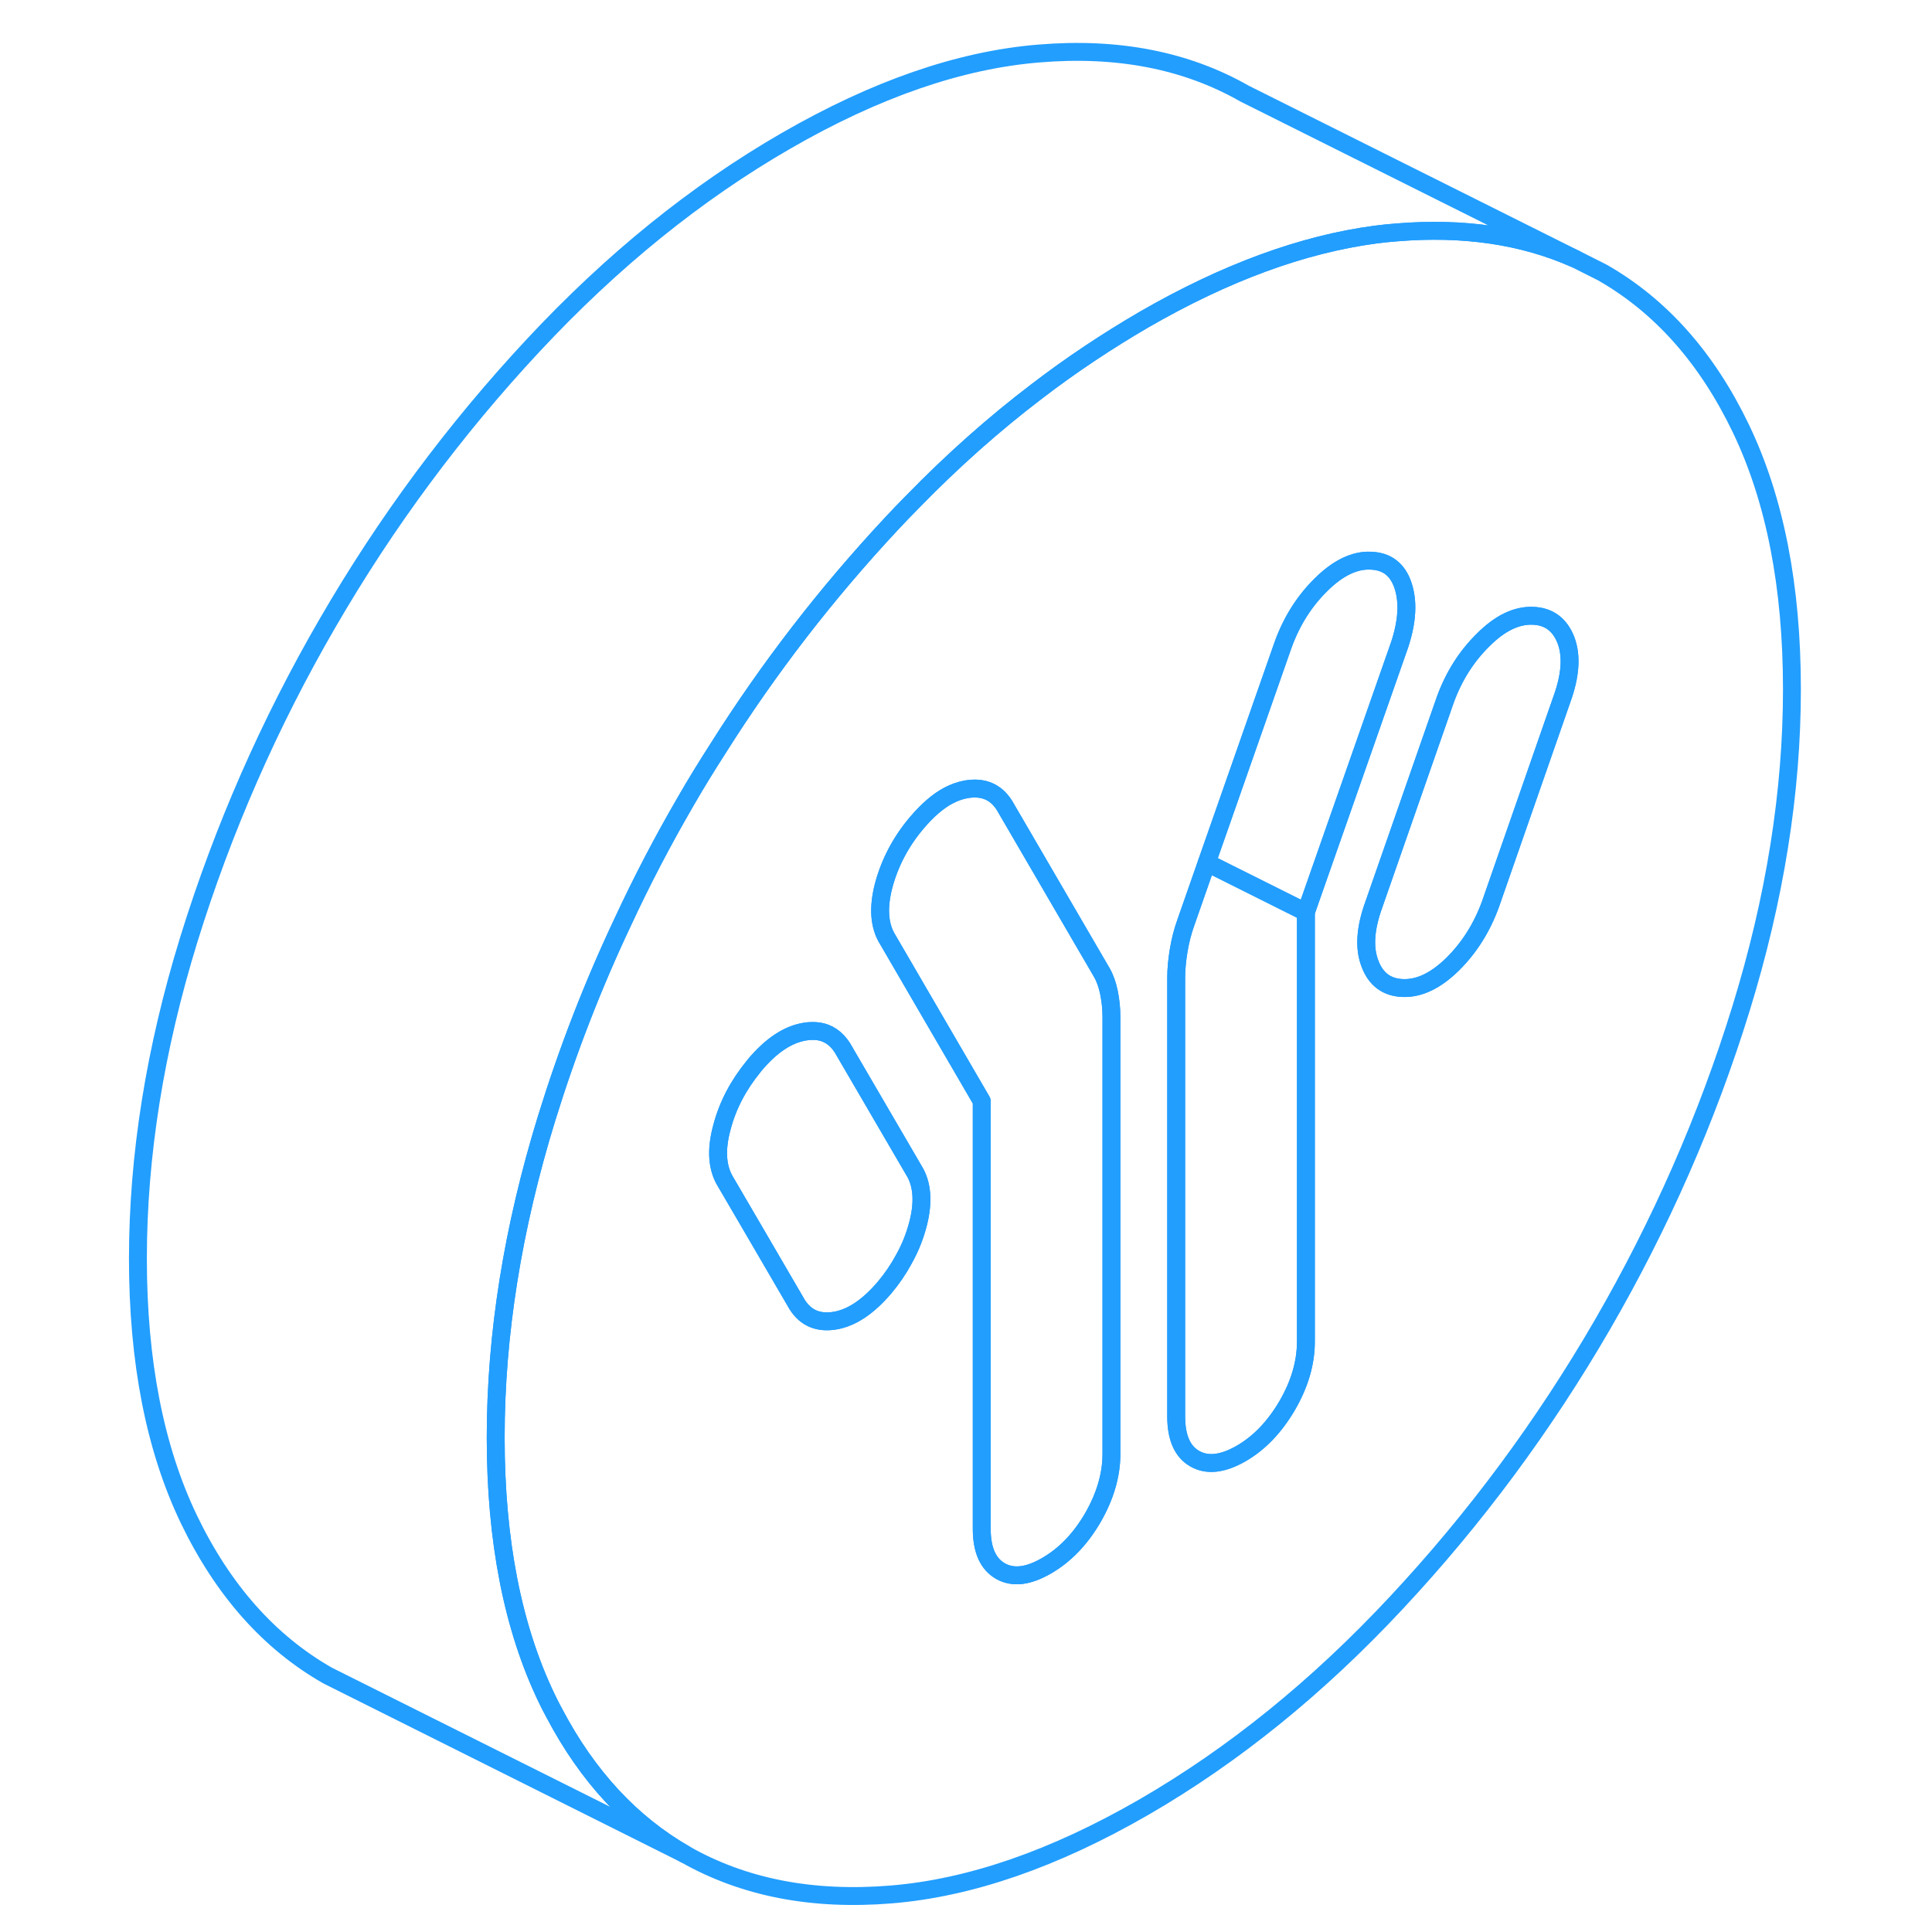 <svg width="48" height="48" viewBox="0 0 98 108" fill="none" xmlns="http://www.w3.org/2000/svg" stroke-width="1px" stroke-linecap="round" stroke-linejoin="round"><path d="M92.32 23.962C90.42 20.002 87.83 17.092 84.57 15.232L83.04 14.462C80.13 13.172 76.81 12.682 73.07 12.992C72.68 13.022 72.29 13.062 71.9 13.112C67.83 13.652 63.51 15.232 58.94 17.872C56.9 19.062 54.89 20.392 52.95 21.882C50.57 23.692 48.26 25.742 46.03 28.032C45.62 28.442 45.21 28.872 44.81 29.302C41.19 33.182 37.96 37.362 35.13 41.852C34.5 42.832 33.89 43.822 33.31 44.832C32.05 47.002 30.89 49.222 29.84 51.482C28.15 55.052 26.73 58.722 25.56 62.502C23.66 68.662 22.71 74.612 22.71 80.362C22.71 86.112 23.66 90.972 25.56 94.932C25.7 95.222 25.84 95.502 25.99 95.772C27.85 99.302 30.29 101.932 33.31 103.662C36.57 105.512 40.4 106.262 44.81 105.902C49.22 105.542 53.93 103.912 58.94 101.022C63.95 98.123 68.66 94.312 73.07 89.582C77.48 84.862 81.31 79.682 84.57 74.062C87.83 68.432 90.42 62.542 92.32 56.392C94.22 50.232 95.17 44.282 95.17 38.532C95.17 32.782 94.22 27.922 92.32 23.962ZM46.31 68.452C46.13 69.132 45.87 69.782 45.52 70.402C45.23 70.942 44.87 71.472 44.45 71.972C43.54 73.042 42.62 73.662 41.69 73.822C40.75 73.982 40.04 73.682 39.56 72.922L37.13 68.752L35.57 66.082C35.09 65.312 35.01 64.302 35.35 63.042C35.67 61.802 36.27 60.662 37.13 59.612C37.15 59.582 37.18 59.553 37.2 59.523C38.11 58.443 39.03 57.832 39.97 57.672C40.25 57.622 40.51 57.622 40.75 57.652C41.3 57.732 41.75 58.042 42.09 58.572L46.08 65.412C46.56 66.172 46.64 67.192 46.31 68.452ZM57.13 81.282C57.13 82.453 56.78 83.642 56.09 84.842C55.39 86.042 54.53 86.933 53.51 87.522C52.48 88.123 51.62 88.222 50.92 87.822C50.23 87.422 49.88 86.642 49.88 85.462V61.552L48 58.322L44.63 52.532C44.15 51.773 44.07 50.762 44.4 49.492C44.74 48.232 45.35 47.052 46.26 45.982C46.84 45.302 47.41 44.802 48 44.482C48.34 44.302 48.68 44.182 49.02 44.122C49.96 43.962 50.67 44.263 51.15 45.023L56.59 54.362C56.77 54.672 56.9 55.042 56.99 55.472C57.08 55.912 57.13 56.372 57.13 56.852V81.282ZM68 75.002C68 76.182 67.65 77.372 66.96 78.562C66.26 79.762 65.4 80.662 64.38 81.252C63.35 81.842 62.49 81.942 61.79 81.542C61.1 81.152 60.75 80.362 60.75 79.182V54.662C60.75 54.172 60.8 53.662 60.89 53.122C60.98 52.582 61.11 52.062 61.3 51.542L62.46 48.222L66.73 36.032C67.21 34.712 67.92 33.592 68.86 32.672C69.79 31.752 70.72 31.302 71.62 31.342C72.53 31.372 73.13 31.832 73.43 32.732C73.73 33.632 73.67 34.722 73.25 36.013L68 50.992V75.002ZM82.31 39.092L78.32 50.542C77.84 51.862 77.13 52.982 76.2 53.902C75.26 54.822 74.34 55.262 73.43 55.232C72.53 55.202 71.91 54.752 71.58 53.862C71.24 52.982 71.32 51.882 71.8 50.562L75.79 39.122C76.27 37.802 76.98 36.682 77.92 35.763C78.85 34.833 79.77 34.392 80.68 34.422C81.58 34.452 82.2 34.912 82.54 35.792C82.87 36.672 82.79 37.772 82.31 39.092Z" stroke="#229EFF" stroke-linejoin="round"/><path d="M46.31 68.452C46.13 69.132 45.87 69.782 45.52 70.402C45.23 70.942 44.87 71.472 44.45 71.972C43.541 73.042 42.62 73.662 41.691 73.822C40.751 73.982 40.04 73.682 39.56 72.922L37.13 68.752L35.57 66.082C35.09 65.312 35.01 64.302 35.35 63.042C35.67 61.802 36.27 60.662 37.13 59.612C37.15 59.582 37.181 59.552 37.2 59.522C38.111 58.442 39.031 57.832 39.971 57.672C40.251 57.622 40.511 57.622 40.751 57.652C41.3 57.732 41.75 58.042 42.09 58.572L46.08 65.412C46.56 66.172 46.64 67.192 46.31 68.452Z" stroke="#229EFF" stroke-linejoin="round"/><path d="M82.31 39.092L78.32 50.542C77.84 51.862 77.13 52.982 76.2 53.902C75.26 54.822 74.34 55.262 73.43 55.232C72.53 55.202 71.91 54.752 71.58 53.862C71.24 52.982 71.32 51.882 71.8 50.562L75.79 39.122C76.27 37.802 76.98 36.682 77.92 35.762C78.85 34.832 79.77 34.392 80.68 34.422C81.58 34.452 82.2 34.912 82.54 35.792C82.87 36.672 82.79 37.772 82.31 39.092Z" stroke="#229EFF" stroke-linejoin="round"/><path d="M73.25 36.013L68 50.992L62.46 48.222L66.73 36.032C67.21 34.712 67.92 33.592 68.86 32.672C69.79 31.752 70.72 31.302 71.62 31.342C72.53 31.372 73.13 31.832 73.43 32.732C73.73 33.632 73.67 34.722 73.25 36.013Z" stroke="#229EFF" stroke-linejoin="round"/><path d="M68 50.993V75.003C68 76.183 67.65 77.373 66.96 78.562C66.26 79.763 65.4 80.663 64.38 81.253C63.35 81.843 62.49 81.942 61.79 81.543C61.1 81.153 60.75 80.363 60.75 79.183V54.663C60.75 54.173 60.8 53.663 60.89 53.123C60.98 52.583 61.11 52.062 61.3 51.542L62.46 48.223L68 50.993Z" stroke="#229EFF" stroke-linejoin="round"/><path d="M57.13 56.852V81.282C57.13 82.452 56.78 83.642 56.09 84.842C55.39 86.042 54.53 86.932 53.51 87.522C52.48 88.122 51.62 88.222 50.92 87.822C50.23 87.422 49.88 86.642 49.88 85.462V61.552L48 58.322L44.63 52.532C44.15 51.772 44.07 50.762 44.4 49.492C44.74 48.232 45.35 47.052 46.26 45.982C46.84 45.302 47.41 44.802 48 44.482C48.34 44.302 48.68 44.182 49.02 44.122C49.96 43.962 50.67 44.262 51.15 45.022L56.59 54.362C56.77 54.672 56.9 55.042 56.99 55.472C57.08 55.912 57.13 56.372 57.13 56.852Z" stroke="#229EFF" stroke-linejoin="round"/><path d="M83.04 14.462C80.13 13.172 76.81 12.682 73.07 12.992C72.68 13.022 72.29 13.062 71.9 13.112C67.83 13.652 63.51 15.232 58.94 17.872C56.9 19.062 54.89 20.392 52.95 21.882C50.57 23.692 48.26 25.742 46.03 28.032C45.62 28.442 45.21 28.872 44.81 29.302C41.19 33.182 37.96 37.362 35.13 41.852C34.5 42.832 33.89 43.822 33.31 44.832C32.05 47.002 30.89 49.222 29.84 51.482C28.15 55.052 26.73 58.722 25.56 62.502C23.66 68.662 22.71 74.612 22.71 80.362C22.71 86.112 23.66 90.972 25.56 94.932C25.7 95.222 25.84 95.502 25.99 95.772C27.85 99.302 30.29 101.932 33.31 103.662L13.31 93.662C10.05 91.802 7.47 88.892 5.56 84.932C3.66 80.972 2.71 76.112 2.71 70.362C2.71 64.612 3.66 58.662 5.56 52.502C7.47 46.342 10.05 40.452 13.31 34.832C16.57 29.202 20.4 24.032 24.81 19.302C29.22 14.572 33.93 10.762 38.94 7.872C43.95 4.982 48.66 3.352 53.07 2.992C57.48 2.622 61.31 3.372 64.57 5.232L83.04 14.462Z" stroke="#229EFF" stroke-linejoin="round"/></svg>